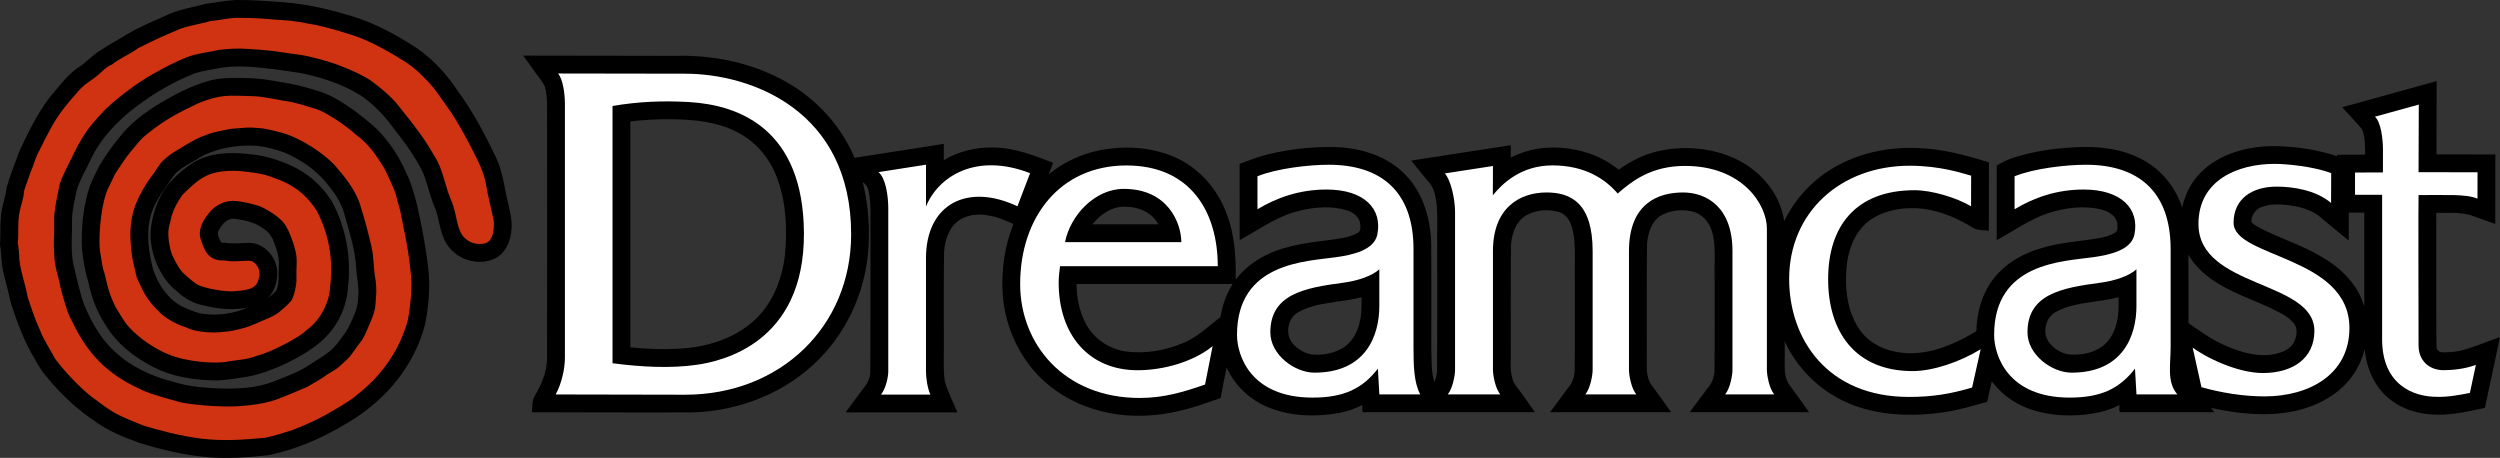 <?xml version="1.0" encoding="UTF-8" standalone="no"?>
<!-- Generator: Adobe Illustrator 13.0.0, SVG Export Plug-In . SVG Version: 6.00 Build 14948)  -->

<svg
   version="1.2"
   id="Layer_1"
   x="0px"
   y="0px"
   width="561.172"
   height="102.781"
   viewBox="0 0 561.172 102.781"
   xml:space="preserve"
   sodipodi:docname="system.svg"
   inkscape:version="1.1.2 (0a00cf5339, 2022-02-04)"
   xmlns:inkscape="http://www.inkscape.org/namespaces/inkscape"
   xmlns:sodipodi="http://sodipodi.sourceforge.net/DTD/sodipodi-0.dtd"
   xmlns="http://www.w3.org/2000/svg"
   xmlns:svg="http://www.w3.org/2000/svg"
   xmlns:rdf="http://www.w3.org/1999/02/22-rdf-syntax-ns#"
   xmlns:cc="http://creativecommons.org/ns#"
   xmlns:dc="http://purl.org/dc/elements/1.1/"><rect x="0" y="0" width="561.172" height="102.781" fill="#333333" stroke="none"/><defs
   id="defs29">
	
	
	
	
	
	
	
	
	
	

	
	
	
	
	
	
	
	
	
	
</defs><sodipodi:namedview
   pagecolor="#bebebe"
   bordercolor="#666666"
   borderopacity="1"
   objecttolerance="10"
   gridtolerance="10"
   guidetolerance="10"
   inkscape:pageopacity="0"
   inkscape:pageshadow="2"
   inkscape:window-width="1920"
   inkscape:window-height="996"
   id="namedview27"
   showgrid="false"
   inkscape:zoom="0.8695959"
   inkscape:cx="123.62064"
   inkscape:cy="-165.01918"
   inkscape:window-x="0"
   inkscape:window-y="0"
   inkscape:window-maximized="1"
   inkscape:current-layer="Layer_1"
   inkscape:pagecheckerboard="0"
   fit-margin-top="0"
   fit-margin-left="0"
   fit-margin-right="0"
   fit-margin-bottom="0" />
<path
   id="path1156"
   style="fill:#000000"
   d="m 52.906,0.005 c -2.29,0.108 -4.547,0.586 -6.813,0.869 -3.035,0.855 -6.226,1.262 -9.066,2.712 -2.911,1.269 -5.837,2.545 -8.586,4.136 -1.862,1.231 -3.86,2.191 -5.693,3.469 -2.006,1.088 -3.433,2.956 -5.399,4.104 -2.493,1.828 -4.345,4.355 -6.298,6.715 -2.732,3.581 -4.686,7.671 -6.606,11.722 -1.001,2.772 -2.155,5.497 -2.942,8.34 -0.188,1.395 -0.551,2.747 -0.887,4.113 C -0.132,49.053 0.208,52.034 0,54.958 c 0.404,2.234 0.258,4.544 0.896,6.742 0.542,2.209 1.111,4.362 1.62,6.584 1.42,4.262 2.966,8.524 5.333,12.366 0.792,1.488 1.683,2.919 2.821,4.17 3.11,3.792 6.748,7.148 10.826,9.878 2.95,2.096 6.331,3.465 9.717,4.684 5.049,1.591 10.249,2.79 15.532,3.244 4.483,0.361 8.993,0.042 13.454,-0.442 6.472,-1.297 12.576,-4.052 18.181,-7.494 4.219,-2.507 7.992,-5.791 11,-9.671 2.747,-3.611 4.89,-7.732 6.012,-12.138 0.898,-4.41 1.262,-8.97 0.642,-13.443 -0.548,-4.584 -1.45,-9.121 -2.467,-13.622 -0.572,-2.224 -1.17,-4.452 -2.171,-6.529 -1.636,-3.915 -3.994,-7.558 -7.023,-10.538 -1.586,-1.417 -3.258,-2.739 -4.957,-4.02 -2.641,-1.854 -5.418,-3.634 -8.568,-4.475 -2.319,-0.719 -4.666,-1.34 -7.07,-1.704 -2.899,-0.537 -5.818,-1.039 -8.777,-1.027 -2.78,-0.059 -5.611,-0.138 -8.305,0.674 -3.982,1.121 -7.654,3.115 -11.194,5.216 -3.072,1.931 -6.068,4.106 -8.339,6.971 -1.815,2.168 -3.48,4.473 -4.909,6.913 -0.73,1.449 -1.454,2.913 -2.076,4.408 -1.507,4.559 -1.989,9.421 -1.785,14.202 0.269,2.539 0.715,5.022 1.444,7.477 0.708,3.456 2.011,6.794 3.961,9.74 2.499,4.098 6.442,7.129 10.668,9.291 4.11,2.096 8.759,2.841 13.33,2.966 2.657,0.072 5.27,-0.468 7.885,-0.848 2.659,-0.503 5.208,-1.476 7.681,-2.554 4.011,-1.886 8.03,-4.109 10.888,-7.582 2.302,-2.879 3.719,-6.483 3.896,-10.172 0.689,-6.495 -0.48,-13.253 -3.649,-18.991 -2.205,-3.621 -5.557,-6.532 -9.456,-8.201 -2.753,-1.23 -5.676,-2.077 -8.679,-2.395 -4.376,-0.55 -9.142,-0.487 -13.018,1.882 -2.208,1.458 -4.272,3.204 -5.906,5.291 -1.674,2.286 -2.733,4.966 -3.295,7.73 -0.756,3.171 -0.249,6.554 0.969,9.54 1.049,2.42 2.511,4.718 4.629,6.337 1.671,1.546 3.71,2.722 5.966,3.134 3.208,0.83 6.58,1.097 9.856,0.524 -3.168,1.32 -6.709,1.864 -10.115,1.354 -1.622,-0.259 -3.116,-0.998 -4.611,-1.646 -3.181,-1.694 -5.296,-4.887 -6.452,-8.222 -1.025,-4.124 -1.718,-8.569 -0.385,-12.706 1.043,-3.209 3.259,-5.813 5.099,-8.579 1.564,-1.783 3.833,-2.677 5.78,-3.955 3.832,-2.15 8.351,-2.826 12.695,-2.606 2.164,0.242 4.304,0.783 6.34,1.546 0.361,0.169 0.898,0.399 1.397,0.654 3.361,1.652 6.418,3.985 8.657,7.008 1.617,2.006 2.966,4.278 3.522,6.818 1.074,3.744 2.27,7.51 2.463,11.427 0.125,2.212 0.728,4.4 0.433,6.625 -0.01,1.449 -0.393,2.847 -0.991,4.16 -0.676,1.548 -1.309,3.135 -2.415,4.439 -0.932,1.3 -1.862,2.62 -3.151,3.599 -1.369,1.12 -2.954,1.941 -4.408,2.948 -2.485,1.647 -5.335,2.599 -8.074,3.725 -3.838,1.482 -8.036,1.625 -12.102,1.532 -0.657,-0.017 -1.211,-0.055 -1.916,-0.089 -0.559,-0.035 -1.46,-0.099 -2.146,-0.175 -2.383,-0.19 -4.712,-0.724 -6.991,-1.429 -5.569,-1.487 -10.929,-4.36 -14.606,-8.885 -1.947,-2.415 -3.415,-5.19 -4.627,-8.032 -1.147,-3.112 -1.768,-6.376 -2.559,-9.588 -0.563,-3.284 -0.165,-6.625 -0.223,-9.935 0.068,-2.083 0.583,-4.104 0.989,-6.145 0.689,-2.548 2.151,-4.794 3.235,-7.182 2.274,-4.804 6.052,-8.729 10.277,-11.879 3.926,-2.971 8.227,-5.478 12.807,-7.294 2.164,-0.789 4.476,-1.009 6.727,-1.442 3.865,-0.475 7.768,-0.003 11.612,0.446 1.958,0.29 3.839,0.528 5.726,0.84 4.686,0.969 9.334,2.48 13.42,5.011 2.788,1.908 5.168,4.354 7.154,7.077 2.554,3.237 5.047,6.579 6.85,10.302 1.101,2.72 1.613,5.647 2.853,8.317 0.903,2.848 1.04,6.073 3.043,8.457 2.498,3.147 7.435,4.257 10.889,2.072 2.456,-1.692 3.211,-4.889 3.083,-7.715 -0.205,-2.66 -1.119,-5.202 -1.534,-7.83 -0.47,-2.626 -1.14,-5.24 -2.397,-7.61 -2.323,-4.917 -4.974,-9.694 -8.168,-14.102 C 99.908,16.111 96.266,12.308 91.825,9.693 87.447,7.006 82.821,4.634 77.838,3.299 72.544,1.669 67.059,0.616 61.52,0.366 58.654,0.137 55.783,-0.032 52.906,0.005 Z M 119.742,15.661 c 0.82,1.247 1.877,2.358 2.533,3.701 0.799,2.659 0.426,5.477 0.52,8.212 0.013,17.747 0.026,35.494 -0.008,53.24 -0.113,2.918 -1.323,5.643 -2.781,8.122 -0.673,1.078 -0.446,2.394 -0.601,3.598 12.103,0.004 24.207,0.096 36.309,0.027 10.402,-0.353 20.786,-4.463 28.126,-11.936 7.049,-7.073 11.046,-16.975 11.189,-26.934 0.123,-4.313 -0.305,-8.652 -1.392,-12.831 0.591,0.439 1.11,0.966 1.244,1.721 0.788,3.02 0.421,6.178 0.51,9.263 -0.009,10.612 0.026,21.226 -0.03,31.836 -0.095,1.448 -0.843,2.724 -1.775,3.793 -1.263,1.701 -2.526,3.401 -3.789,5.102 8.37,0 16.74,0 25.109,0 -0.939,-2.356 -2.184,-4.606 -2.834,-7.066 -0.368,-2.46 -0.181,-4.968 -0.211,-7.448 0.017,-7.191 -0.073,-14.385 0.055,-21.575 0.205,-2.881 1.326,-6.079 4.058,-7.463 3.08,-1.53 6.729,-0.785 9.761,0.491 0.586,0.243 1.163,0.507 1.74,0.771 -1.991,5.018 -2.752,10.504 -2.39,15.881 0.568,7.61 4.102,15.031 9.964,19.977 5.447,4.652 12.602,7.031 19.718,7.173 5.483,0.163 10.91,-1.046 16.05,-2.883 1.052,-0.359 2.103,-0.719 3.155,-1.078 0.454,-2.289 0.903,-4.578 1.355,-6.867 1.897,4.152 5.463,7.489 9.74,9.092 4.969,1.929 10.493,2.037 15.69,1.092 1.732,-0.36 3.425,-0.932 5,-1.742 0.159,0.468 -0.183,1.467 0.292,1.602 12.832,-3.95e-4 25.665,-0.002 38.497,-0.002 -1.328,-1.88 -2.676,-3.851 -4.037,-5.625 -0.2,-0.278 -0.625,-0.871 -0.836,-1.319 -0.902,-2.405 -0.445,-5.024 -0.553,-7.531 0.018,-7.681 -0.047,-15.363 0.049,-23.043 0.169,-2.703 1.261,-5.713 3.882,-6.918 2.288,-1.102 5.059,-1.195 7.427,-0.306 2.043,1.061 2.584,3.526 2.847,5.619 0.353,3.323 0.084,6.671 0.173,10.005 -0.019,6.68 0.049,13.365 -0.044,20.043 -0.12,1.418 -0.664,2.786 -1.643,3.828 -1.291,1.75 -2.581,3.499 -3.872,5.248 9.059,0 18.117,0 27.176,0 -1.454,-2.1 -2.967,-4.156 -4.479,-6.212 -1.266,-1.858 -0.942,-4.237 -0.984,-6.365 0.021,-8.364 -0.055,-16.73 0.055,-25.093 0.184,-2.505 0.995,-5.366 3.381,-6.619 2.242,-1.181 4.993,-1.341 7.395,-0.589 2.213,0.807 3.639,2.967 4.047,5.221 0.643,3.14 0.243,6.364 0.357,9.543 -0.019,7.018 0.049,14.039 -0.043,21.054 -0.128,1.406 -0.664,2.765 -1.643,3.794 -1.307,1.755 -2.614,3.51 -3.921,5.265 8.934,0 17.868,10e-7 26.803,0 -1.476,-2.13 -3.019,-4.211 -4.544,-6.303 -1.218,-1.897 -0.88,-4.269 -0.919,-6.411 -0.009,-1.078 -0.005,-2.156 -0.006,-3.234 2.741,6.064 7.767,11.025 13.846,13.722 6.989,3.126 14.915,3.289 22.377,2.154 3.135,-0.488 6.177,-1.412 9.224,-2.274 0.347,-1.523 0.679,-3.139 1.041,-4.604 2.509,3.431 6.3,5.798 10.407,6.806 4.521,1.164 9.321,1.108 13.871,0.136 1.495,-0.361 2.951,-0.891 4.321,-1.591 0.16,0.467 -0.183,1.466 0.292,1.6 7.025,0 14.05,0 21.075,0 -0.129,-0.294 -1.183,-1.172 -0.387,-0.881 5.915,1.259 12.102,1.87 18.082,0.689 5.356,-1.082 10.603,-3.862 13.664,-8.512 1.107,-1.661 1.896,-3.525 2.379,-5.459 0.371,4.677 2.611,9.371 6.628,11.97 4.04,2.717 9.165,3.152 13.874,2.454 2.183,-0.282 4.326,-0.79 6.479,-1.238 1.13,-5.3 2.257,-10.6 3.385,-15.9 -3.023,1.038 -5.956,2.377 -9.073,3.115 -1.264,0.233 -2.371,0.313 -3.622,0.317 -0.754,0.047 -1.57,-0.393 -1.56,-1.234 -0.063,-2.168 -0.011,-4.342 -0.037,-6.513 -0.016,-7.852 -0.018,-15.705 -0.015,-23.557 2.539,0.018 5.146,-0.188 7.621,0.481 1.849,0.636 3.73,1.337 5.625,1.996 0.007,-5.196 0.014,-10.392 0.019,-15.588 -4.409,-0.004 -8.818,-0.012 -13.227,-0.018 0.019,-5.482 0.036,-10.964 0.057,-16.445 -7.067,1.954 -14.134,3.906 -21.201,5.859 1.462,1.672 3.021,3.259 4.461,4.947 0.691,1.815 0.668,3.79 0.68,5.703 -2.091,0.009 -4.182,0.017 -6.273,0.025 0.106,0.701 -0.867,-0.091 -1.268,-0.07 -4.457,-1.334 -9.133,-1.899 -13.778,-1.872 -5.588,0.174 -11.411,1.815 -15.478,5.826 -2.203,2.143 -3.645,4.995 -4.27,7.99 -1.484,-4.588 -4.721,-8.609 -9.02,-10.84 -4.642,-2.474 -10.033,-3.026 -15.213,-2.717 -4.758,0.259 -9.533,0.956 -14.059,2.482 -1.168,0.404 -2.25,1.002 -3.334,1.586 0,5.597 0,11.194 0,16.791 3.783,-2.107 7.379,-4.645 11.499,-6.072 3.949,-1.247 8.279,-1.829 12.329,-0.721 1.551,0.465 3.243,1.598 3.253,3.394 0.053,0.659 0.069,1.511 -0.668,1.798 -1.718,0.982 -3.747,1.183 -5.67,1.483 -1.714,0.231 -3.643,0.456 -5.441,0.733 -5.176,0.776 -10.481,2.438 -14.322,6.157 -3.67,3.409 -5.405,8.456 -5.543,13.38 0.018,0.534 -0.776,0.577 -1.103,0.902 -4.342,2.508 -9.228,4.48 -14.325,4.307 -3.994,-0.143 -8.156,-1.691 -10.588,-4.996 -2.994,-4.082 -3.563,-9.397 -3.136,-14.308 0.36,-4.087 1.997,-8.383 5.524,-10.744 3.403,-2.254 7.682,-2.804 11.671,-2.38 4.023,0.531 7.804,2.182 11.229,4.307 1.055,0.632 2.338,0.442 3.508,0.633 0.014,-5.115 0.024,-10.229 0.037,-15.344 -5.164,-1.604 -10.447,-3.046 -15.883,-3.211 -7.908,-0.386 -16.102,1.722 -22.346,6.717 -3.265,2.594 -5.919,5.94 -7.741,9.688 -0.874,-6.31 -5.574,-11.636 -11.298,-14.165 -5.39,-2.416 -11.6,-2.821 -17.324,-1.473 -3.075,0.783 -5.961,2.228 -8.517,4.097 -4.982,-4.08 -11.763,-5.618 -18.08,-4.733 -2.14,0.33 -4.225,1.01 -6.15,2 0.004,-0.926 0.006,-1.852 0.01,-2.777 -7.452,1.152 -14.905,2.303 -22.357,3.453 1.418,1.818 2.904,3.582 4.373,5.357 0.97,1.465 1.198,3.293 1.39,5.006 0.177,3.07 0.022,6.149 0.073,9.223 -0.017,9.278 0.043,18.559 -0.045,27.834 -0.093,0.787 -0.269,1.571 -0.594,2.296 -0.759,-2.372 -0.589,-4.911 -0.684,-7.369 -0.015,-7.675 0.04,-15.351 -0.026,-23.026 -3.3e-4,-5.806 -1.657,-11.893 -5.793,-16.138 -4.009,-4.17 -9.877,-5.994 -15.541,-6.209 -5.848,-0.146 -11.743,0.534 -17.359,2.194 -1.453,0.483 -2.876,1.049 -4.315,1.571 0.006,5.713 0.01,11.426 0.014,17.139 3.878,-2.162 7.563,-4.785 11.814,-6.184 0.693,-0.203 1.25,-0.359 1.872,-0.507 3.391,-0.776 7.029,-1.062 10.394,-0.019 1.503,0.495 3.048,1.687 3.003,3.422 0.068,0.665 -0.026,1.453 -0.742,1.721 -2.122,1.124 -4.587,1.27 -6.923,1.618 -5.243,0.625 -10.732,1.427 -15.31,4.293 -1.915,1.184 -3.633,2.699 -4.996,4.494 0.057,-4.971 -0.209,-10.057 -2.021,-14.744 -2.092,-5.731 -6.497,-10.687 -12.208,-12.973 -5.076,-2.056 -10.767,-2.359 -16.117,-1.357 -4.246,0.845 -8.313,2.689 -11.642,5.472 0.335,-0.873 0.668,-1.747 1.002,-2.621 -4.369,-1.704 -8.874,-3.448 -13.635,-3.431 -3.801,-0.066 -7.633,0.889 -10.908,2.833 0,-1.215 0,-2.431 0,-3.646 -6.68,1.04 -13.36,2.084 -20.039,3.129 -3.295,-7.891 -9.654,-14.35 -17.315,-18.085 -7.133,-3.569 -15.195,-5.027 -23.135,-4.803 -11.307,-0.018 -22.613,-0.037 -33.92,-0.054 0.766,1.059 1.531,2.118 2.297,3.178 z m 30.58,11.102 c 5.431,0.021 11.097,0.544 15.899,3.301 3.888,2.209 6.827,5.902 8.294,10.11 1.971,5.429 2.23,11.339 1.682,17.043 -0.629,5.519 -2.81,11.075 -7.038,14.824 -4.601,4.142 -10.847,5.965 -16.935,6.236 -3.579,0.206 -7.171,0.043 -10.735,-0.311 0,-16.905 0,-33.81 0,-50.715 2.929,-0.356 5.882,-0.506 8.832,-0.488 z m 360.975,19.121 c 3.591,0.105 7.46,0.794 10.15,3.373 1.922,1.576 3.841,3.156 5.762,4.734 0.01,-2.089 0.019,-4.177 0.029,-6.266 1.157,6.51e-4 2.314,0.001 3.471,0.002 -0.002,7.037 -0.006,14.074 -0.002,21.111 -1.374,-4.939 -5.28,-8.741 -9.627,-11.222 -4.486,-2.699 -9.571,-4.167 -14.166,-6.642 -0.532,-0.357 -1.226,-0.624 -1.548,-1.202 -0.03,-1.574 1.089,-3.027 2.616,-3.409 1.061,-0.374 2.196,-0.486 3.315,-0.48 z m -258.799,0.521 c 0.545,0.013 0.924,0.022 1.537,0.098 2.429,0.312 4.828,1.632 5.998,3.848 -4.933,0 -9.866,0 -14.799,0 1.716,-2.232 4.353,-4.03 7.264,-3.945 z M 52.895,49.142 c 2.239,0.295 4.53,0.848 6.348,2.261 1.492,0.882 2.186,2.534 2.672,4.116 0.533,1.4 0.798,2.886 0.664,4.384 -0.142,1.788 0.199,3.671 -0.576,5.354 -0.589,0.623 -1.223,1.209 -1.924,1.705 1.727,-1.665 2.369,-4.242 2.104,-6.578 -0.44,-3.188 -3.333,-6.121 -6.68,-5.857 -1.707,0.061 -3.432,0.241 -5.121,-0.075 -0.354,0.053 -0.885,0.109 -0.914,-0.395 -0.336,-0.761 -0.926,-1.687 -0.297,-2.466 0.708,-1.38 2.015,-2.785 3.725,-2.449 z M 491.59,57.753 c 2.569,4.074 6.925,6.509 11.211,8.414 2.158,0.961 4.334,1.813 6.425,2.771 1.949,0.974 4.089,1.82 5.562,3.489 1.158,1.308 0.791,3.33 -0.053,4.702 -1.147,1.737 -3.361,2.29 -5.306,2.536 -3.924,0.352 -7.761,-1.039 -11.241,-2.719 -2.481,-1.2 -4.681,-2.869 -6.949,-4.414 -0.017,-5.13 0.03,-10.259 -0.016,-15.389 0.122,0.204 0.245,0.408 0.367,0.611 z m -216.211,5.994 c 0.423,0.102 1.757,-0.303 1.057,0.425 -1.272,2.138 -2.077,4.537 -2.471,6.989 -2.813,2.143 -5.39,4.727 -8.764,5.99 -3.974,1.613 -8.379,2.312 -12.642,1.729 -3.798,-0.604 -7.295,-3.03 -8.967,-6.527 -1.374,-2.642 -1.934,-5.646 -1.936,-8.606 11.241,0 22.482,0 33.723,0 z m 30.236,4.906 c 0.005,3.327 -0.89,7.029 -3.687,9.116 -2.214,1.586 -5.089,2.066 -7.753,1.768 -2.229,-0.517 -4.461,-2.128 -4.96,-4.462 -0.308,-1.936 0.495,-4.093 2.287,-5.039 2.554,-1.439 5.523,-1.842 8.377,-2.301 1.924,-0.263 3.857,-0.518 5.737,-1.019 0,0.646 0,1.292 0,1.938 z m 169.947,0.006 c 0.006,3.297 -0.873,6.947 -3.606,9.051 -2.222,1.634 -5.137,2.127 -7.832,1.827 -2.215,-0.512 -4.413,-2.104 -4.948,-4.405 -0.319,-1.917 0.437,-4.079 2.2,-5.047 2.383,-1.386 5.172,-1.827 7.858,-2.258 2.117,-0.319 4.255,-0.556 6.329,-1.109 0,0.647 0,1.294 0,1.941 z" /><path
   fill="#666666"
   d="m 126.805,23.338 c 0,-2.409 -0.458,-5.529 -1.522,-6.841 6.973,0 22.039,0.046 28.497,0.046 14.859,0 37.277,8.247 37.277,36.052 0,20.635 -15.826,36.008 -37.277,36.008 -4.705,0 -22.67,-0.058 -29.044,-0.058 1.306,-2.411 2.069,-5.685 2.069,-8.269 z m 10.687,58.199 c 6.858,0.892 13.189,1.165 18.917,0.347 5.542,-0.793 24.165,-4.805 24.049,-29.529 -0.109,-23.431 -14.581,-28.788 -25.731,-29.443 -5.819,-0.343 -11.436,-0.123 -17.236,0.881 z"
   id="path6"
   style="fill:#ffffff" /><path
   fill="#666666"
   d="m 197.179,38.636 10.676,-1.667 c 0,2.186 0,8.596 0,9.4 2.738,-6.767 11.259,-12.205 23.366,-7.493 l -2.838,7.433 c -11.082,-5.26 -20.528,-0.646 -20.528,11.661 v 25.394 c 0,1.209 0.264,3.648 0.985,5.213 h -11.089 c 1.12,-1.381 1.64,-4.004 1.64,-5.213 v -36.63 c -0.003,-2.657 -0.545,-6.77 -2.212,-8.098 z"
   id="path8"
   style="fill:#ffffff" /><path
   fill="#666666"
   d="m 534.711,43.732 c 0,0.693 0,30.229 0,32.434 0,10.183 7.019,12.905 12.219,12.905 2.197,0.107 5.313,-0.406 7.488,-0.889 l 1.338,-6.285 c -2.535,0.97 -5.481,1.197 -7.25,1.197 -3.26,0 -5.617,-2.164 -5.617,-5.549 0,-3.037 -0.077,-32.809 0,-33.761 h -0.034 c 0.432,0 7.196,-0.024 7.879,0 2.217,0.078 3.92,0.213 5.387,0.803 l 0.008,-5.919 c 0,0 -12.985,-0.017 -13.239,-0.017 l 0.053,-15.181 -9.838,2.719 c 1.356,1.269 1.797,4.982 1.797,7.431 0,0 -0.008,4.536 -0.008,5.083 -0.441,0 -5.438,0.025 -6.265,0.025 v 5.001 c 0.873,0 6.082,0.003 6.082,0.003 z"
   id="path10"
   style="fill:#ffffff" /><path
   fill="#666666"
   d="m 492.185,78.03 c 4.229,3.021 10.866,5.703 15.733,5.703 6.752,0 11.588,-3.285 11.588,-9.469 0,-11.414 -26.022,-9.522 -26.022,-24.004 0,-9.792 8.756,-13.476 17.1,-13.476 2.683,0 8.806,0.582 12.697,2.088 l -0.031,6.688 c -3.459,-2.955 -8.735,-3.669 -12.213,-3.669 -5.521,0 -9.668,2.74 -9.668,8.112 0,7.887 26.002,7.43 26.002,23.621 0,10.471 -9.07,15.354 -19.055,15.354 -4.865,0 -9.939,-0.862 -14.16,-2.071 z"
   id="path12"
   style="fill:#ffffff" /><path
   fill="#666666"
   d="m 335.099,43.833 c 0,-0.592 0.021,-5.895 0.021,-6.574 l -10.809,1.671 c 1.303,1.365 2.303,5.623 2.303,8.667 v 35.414 c 0,1.209 -0.519,4.143 -1.641,5.521 h 11.784 c -1.118,-1.381 -1.637,-4.313 -1.637,-5.521 v -26.645 c 0,-9.75 6.031,-13.164 12.035,-13.164 5.434,0 10.344,2.352 10.344,13.164 v 26.646 c 0,1.209 -0.52,4.142 -1.637,5.521 h 11.428 c -1.123,-1.381 -1.637,-4.313 -1.637,-5.521 v -26.646 c 0,-10.811 6.678,-13.164 12.123,-13.164 5.43,0 11.111,3.411 11.111,13.164 v 26.646 c 0,1.209 -0.515,4.142 -1.642,5.521 h 11.008 c -1.127,-1.381 -1.639,-4.313 -1.639,-5.521 v -31.706 c 0,-5.404 -5.516,-14.063 -18.391,-14.063 -7.492,0 -11.818,3.333 -15.103,6.2 -2.793,-3.26 -7.34,-6.317 -14.647,-6.317 -7.116,-0.003 -11.319,4.17 -13.374,6.707 z"
   id="path14"
   style="fill:#ffffff" /><path
   fill="#666666"
   d="m 309.613,60.447 c -1.543,1.453 -4.773,2.579 -8.107,3.019 -8.762,1.147 -16.352,2.604 -16.352,11.137 0,5.063 5.52,9.048 9.891,9.048 11.578,0 14.57,-8.353 14.57,-14.935 v -8.269 z m -27.352,-20.883 c 4.419,-1.771 11.549,-2.583 16.021,-2.583 11.42,0 19.008,5.705 19.008,18.95 v 21.972 c 0,4.069 0.062,7.924 1.512,10.631 h -9.178 l -0.332,-5.78 c -3.473,4.487 -7.627,6.495 -14.676,6.495 -13.91,0 -16.946,-9.503 -16.946,-14.069 0,-16.297 15.512,-16.485 22.249,-17.447 3.728,-0.526 8.521,-1.58 9.244,-5.074 1.188,-5.78 -2.942,-10.114 -11.385,-10.114 -6.197,0 -11.273,1.885 -15.514,4.422 z m 197.303,20.883 c -1.541,1.453 -4.773,2.579 -8.109,3.019 -8.76,1.147 -16.348,2.604 -16.348,11.137 0,5.063 5.516,9.048 9.887,9.048 11.576,0 14.57,-8.353 14.57,-14.935 z m -27.349,-20.883 c 4.418,-1.771 11.556,-2.583 16.023,-2.583 11.414,0 19.002,5.705 19.002,18.95 v 21.972 c 0,4.069 -0.887,7.841 1.508,10.631 h -9.176 l -0.334,-5.78 c -3.478,4.487 -7.625,6.495 -14.674,6.495 -13.902,0 -16.943,-9.503 -16.943,-14.069 0,-16.297 15.512,-16.485 22.246,-17.447 3.729,-0.526 8.527,-1.58 9.242,-5.074 1.19,-5.78 -2.941,-10.114 -11.385,-10.114 -6.195,0 -11.271,1.885 -15.513,4.422 v -7.4 z"
   id="path16"
   style="fill:#ffffff" /><path
   fill="#666666"
   d="m 442.443,46.302 c -3.443,-2.012 -8.879,-3.605 -12.67,-3.605 -13.312,0 -19.412,8.185 -19.412,19.976 0,11.68 5.965,20.625 18.983,20.625 4.462,0 10.535,-2.006 15.25,-4.902 l -1.918,8.593 c -4.799,1.428 -8.842,2.108 -14.194,2.108 -18.295,0 -26.871,-12.977 -26.871,-26.479 0,-14.921 11.504,-25.417 27.072,-25.417 6.805,0 11.771,1.668 13.776,2.238 z"
   id="path18"
   style="fill:#ffffff" /><path
   fill="#666666"
   d="m 237.638,63.298 c 0.008,-1.234 0.172,-2.41 0.31,-3.55 h 35.401 c 0,-12.169 -6.087,-22.608 -20.505,-22.608 -14.965,0 -23.85,11.703 -23.85,26.63 0,13.498 9.891,25.56 26.832,25.56 5.356,0 9.834,-1.319 14.669,-3.012 l 1.701,-8.63 c -4.135,3.404 -10.817,5.418 -16.849,5.418 -10.841,0 -17.756,-7.849 -17.709,-19.808 z m 1.431,-8.948 c 1.149,-5.92 6.628,-11.952 13.184,-11.952 10.018,0 12.917,7.817 12.917,11.952 -0.002,0 -26.101,0.019 -26.101,0 z"
   id="path20"
   style="fill:#ffffff" />
<path
   fill="#cf3311"
   d="m 69.05,5.282 c 3.969,0.596 8.026,1.984 10.141,2.63 4.261,1.302 11.177,5.351 13.621,7.291 1.157,0.918 3.585,3.323 4.528,4.533 0.917,1.179 2.667,3.733 3.783,5.308 1.781,2.597 3.874,6.466 5.648,10.025 1.984,3.978 2.12,5.13 2.721,8.455 l 1.311,5.862 c 0.123,1.014 0.227,4.731 -1.957,5.251 -2.181,0.521 -4.199,-0.483 -5.15,-1.955 -1.316,-2.036 -1.133,-4.926 -2.623,-8.234 -1.161,-2.674 -1.666,-6.561 -3.521,-9.355 l -1.453,-2.458 c -2.573,-3.96 -5.253,-7.103 -6.851,-9.153 -1.411,-1.723 -4.04,-4.064 -6.531,-5.729 -2.306,-1.398 -6.032,-2.993 -8.719,-3.813 -0.856,-0.279 -4.524,-1.357 -6.8,-1.66 -3.093,-0.347 -5.126,-0.836 -8.063,-1.043 -3.63,-0.256 -5.367,-0.578 -10.074,-0.028 -1.783,0.484 -4.605,0.676 -7.147,1.647 -2.053,0.837 -4.906,2.189 -7.703,3.832 -3.012,1.651 -7.578,5.026 -10.609,7.907 -3.054,3.263 -4.582,5.014 -6.687,9.15 -0.931,2.046 -2.736,5.213 -3.464,7.447 -0.497,2.269 -1.443,6.5 -1.286,8.556 0.073,3.681 -0.25,4.44 0.027,7.45 0.01,2.71 0.899,4.588 1.27,6.806 0.315,1.53 1.787,6.828 2.694,8.062 4.129,8.9 9.675,12.755 15.856,15.537 1.742,0.888 7.191,2.346 8.767,2.763 2.69,0.485 6.227,0.81 9.633,0.875 3.583,0.069 8.522,-0.414 11.517,-1.519 3.244,-1.193 6.997,-2.891 6.953,-2.84 1.504,-0.832 3.802,-2.187 4.516,-2.781 1.383,-0.885 2.217,-1.228 3.034,-2.08 1.184,-1.033 1.898,-1.629 2.794,-2.91 0.497,-0.721 1.292,-1.827 2.059,-2.805 0.83,-1.36 1.307,-2.793 2.116,-4.564 0.968,-2.623 0.818,-2.496 1.003,-5.277 0.175,-0.807 -0.02,-3.519 -0.164,-3.979 -0.437,-2.502 -0.283,-4.709 -0.856,-7.139 -0.771,-3.287 -1.417,-5.747 -2.402,-8.899 -0.929,-3.549 -3.656,-6.838 -5.702,-9.188 -1.268,-1.457 -5.201,-4.895 -10.658,-7.043 -1.538,-0.517 -4.05,-1.103 -5.647,-1.395 -3.41,-0.356 -3.965,-0.127 -7.229,0.111 -1.124,0.196 -3.731,0.729 -4.692,1.066 -2.804,0.985 -3.835,1.611 -6.702,3.366 -1.334,0.775 -2.34,1.368 -3.705,2.646 -1.089,1.008 -1.868,2.72 -2.748,3.725 -1.209,1.644 -2.554,3.836 -3.456,6.201 -0.978,2.353 -1.293,5.664 -1.143,7.795 0,1.621 0.441,4.598 0.616,5.246 0.176,0.65 0.616,2.67 0.71,3.076 0.097,0.405 1.145,2.541 1.292,2.853 0.593,1.261 1.726,3.069 3.633,4.919 1.411,1.54 4.133,3.05 6.174,3.635 1.828,1.006 4.912,1.174 6.62,1.178 0.839,-0.053 2.984,-0.184 4.103,-0.451 2.271,-0.545 2.688,-0.56 5.028,-1.575 2.1,-0.974 3.523,-1.325 4.986,-2.403 0,0 2.007,-1.572 2.919,-2.724 0.481,-0.604 1.306,-3.5 1.161,-5.293 -0.069,-2.453 0.289,-3.845 -0.214,-5.863 -0.5,-2.019 -1.354,-4.358 -2.281,-5.8 -0.939,-1.46 -2.956,-2.882 -5.251,-4.017 -1.288,-0.636 -4.333,-1.224 -5.627,-1.376 -2.453,-0.292 -4.506,0.823 -5.753,2.097 -1.082,1.236 -3.22,3.803 -2.369,6.457 0.771,2.4 1.703,4.959 5.304,4.77 2.473,0.516 5.33,-0.229 6.283,0.207 1.413,0.803 1.955,2.573 1.443,3.811 -0.359,2.383 -2.643,2.668 -5.076,2.852 -2.18,0.365 -7.715,-0.702 -8.93,-1.613 -0.816,-0.484 -2.067,-1.647 -2.946,-2.435 -0.633,-0.568 -1.346,-1.828 -1.837,-2.734 -0.598,-1.114 -0.903,-1.933 -1.057,-2.657 -0.185,-0.86 -0.562,-2.506 -0.419,-4.149 0.099,-1.108 0.394,-1.582 0.688,-3.203 0.589,-1.84 1.32,-3.239 2.498,-4.834 1.532,-1.556 3.479,-3.408 5.38,-4.269 1.676,-0.886 4.613,-1.211 7.268,-1.056 2.156,0.206 4.702,0.469 6.389,1.033 2.884,1.03 3.708,1.236 6.077,2.73 1.999,1.237 4.012,3.516 5.136,5.402 2.39,4.89 3.76,10.328 2.764,17.653 -0.081,1.236 -0.466,2.443 -1.237,4.084 -0.714,1.511 -1.96,3.35 -3.838,4.732 -0.754,0.699 -1.946,1.561 -2.915,2.063 -1.375,0.834 -2.299,1.269 -3.733,1.989 -1.26,0.594 -2.73,1.27 -4.646,1.802 -2.076,0.821 -3.67,0.854 -6.281,1.243 -2.568,0.646 -9.602,0.187 -13.792,-1.662 -2.857,-1.203 -6.064,-3.321 -8.505,-5.904 -1.354,-1.422 -2.681,-3.996 -3.069,-4.523 -1.94,-3.729 -2.319,-7.233 -2.631,-7.973 -0.422,-1 -0.631,-3.244 -0.916,-4.779 -0.319,-1.724 -0.122,-8.941 1.617,-13.573 0.981,-1.845 1.555,-3.49 2.217,-4.353 1.193,-1.696 1.769,-2.755 2.782,-3.957 1.528,-1.852 2.64,-3.364 4.127,-4.431 3.793,-3.083 6.959,-4.711 11.245,-6.746 5.324,-2.168 6.923,-1.72 11.964,-1.639 2.267,0.02 5.566,0.733 7.189,1.027 3.012,0.401 4.738,1.127 6.773,1.695 2.178,0.608 3.436,1.58 5.226,2.659 1.47,0.949 3.202,2.251 4.345,3.308 2.927,2.146 4.337,4.401 6.131,7.171 0.327,0.464 2.455,5.002 2.794,6.266 0.158,0.633 0.638,2.449 0.949,3.511 0.396,1.685 0.591,3.176 1.036,5.078 0.396,1.957 1.072,5.652 1.364,9.107 0.495,2.965 -0.296,9.016 -0.76,10.871 -1.035,3.463 -2.85,7.69 -6.428,11.762 -1.519,1.804 -3.135,3.199 -5.003,4.717 -1.427,1.189 -2.653,1.886 -4.861,3.202 -2.996,1.788 -5.276,2.931 -9.477,4.573 -1.71,0.549 -3.866,1.271 -6.188,1.75 -4.499,0.408 -9.123,0.805 -14.169,0.206 -5.047,-0.602 -10.102,-2.023 -13.089,-2.939 -1.649,-0.618 -4.841,-1.955 -6.178,-2.68 -0.872,-0.44 -3.793,-2.438 -4.288,-2.918 -2,-1.237 -6.479,-5.449 -9.371,-9.375 -0.633,-1.217 -2.911,-4.854 -3.406,-6.448 -1.313,-2.697 -2.229,-5.96 -2.766,-7.354 -0.568,-3.254 -1.528,-5.348 -1.902,-8.611 0.042,-0.768 -0.154,-2.577 -0.33,-3.578 0.254,-2.235 -0.086,-4.339 0.358,-6.773 0.39,-2.053 0.904,-2.91 1.028,-4.766 0.121,-0.794 1.141,-3.182 1.415,-4.245 0.826,-1.75 1.03,-3.191 2.107,-5.147 1.549,-3.048 3.172,-6.554 5.662,-9.617 0.712,-0.95 2.729,-3.228 3.416,-4.017 1.625,-1.625 2.578,-1.881 4.421,-3.51 0.19,-0.12 1.409,-1.508 2.685,-1.985 2.111,-1.632 3.937,-2.23 5.948,-3.715 4.029,-2.008 5.497,-2.686 9.497,-4.351 2.313,-0.825 5.534,-1.28 6.694,-1.73 2.209,-0.137 4.451,-0.841 6.773,-0.702 2.607,-0.024 5.234,0.162 7.855,0.4 1.766,0.102 4.072,0.188 7.199,0.868 z"
   id="path24" />
</svg>
